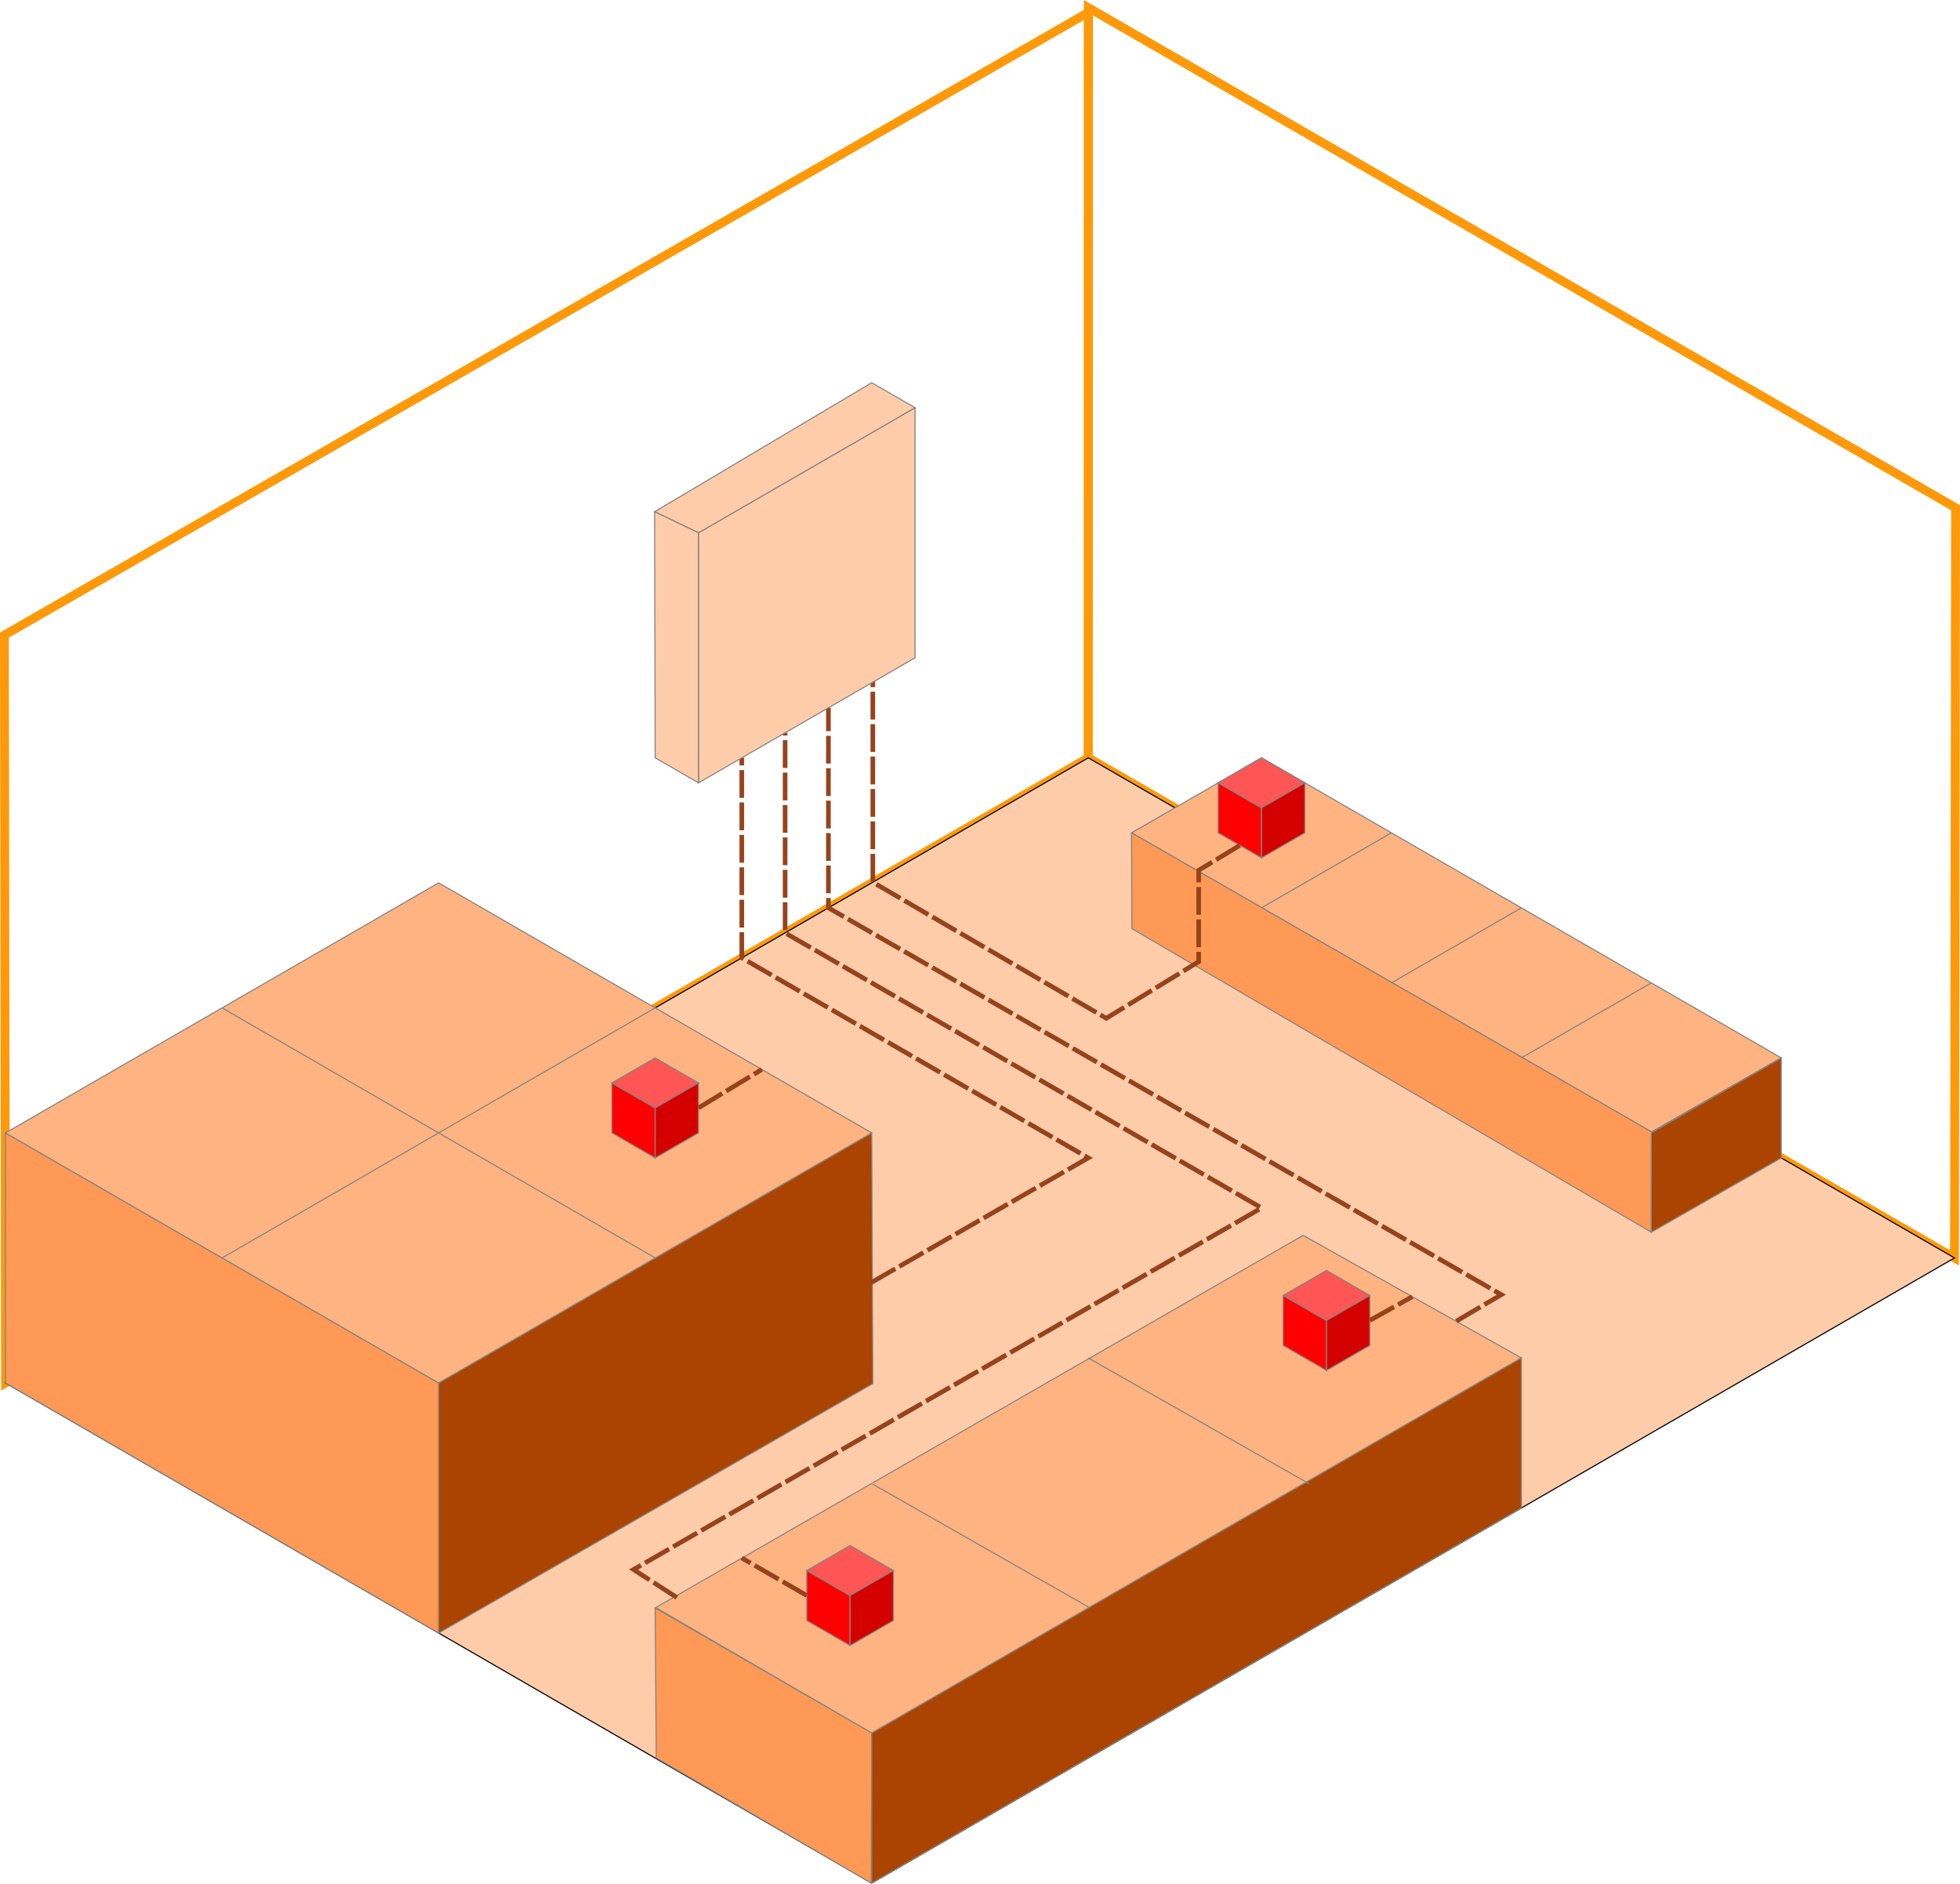 <?xml version="1.0" encoding="UTF-8" standalone="no"?>
<!-- Created with Inkscape (http://www.inkscape.org/) -->

<svg
   width="444.379"
   height="427.145"
   viewBox="0 0 444.379 427.145"
   version="1.1"
   id="svg1"
   xmlns="http://www.w3.org/2000/svg"
   xmlns:svg="http://www.w3.org/2000/svg">
  <defs
     id="defs1" />
  <g
     id="layer1"
     transform="translate(-47.847,-54.962)">
    <path
       style="opacity:1;fill:none;fill-opacity:1;stroke:#ff9909;stroke-width:2;stroke-miterlimit:3.9;stroke-dasharray:none;stroke-opacity:1"
       d="M 294.585,56.693 V 226.772 l 196.39,113.386 0.25,-170.08 -59.634,-34.385 z"
       id="path16" />
    <path
       style="opacity:1;fill:none;fill-opacity:1;stroke:#ff9909;stroke-width:2;stroke-miterlimit:3.9;stroke-dasharray:none;stroke-opacity:1"
       d="M 294.585,226.772 294.649,57.742 48.848,198.948 49.098,368.504 Z"
       id="path15" />
    <path
       style="fill:#ffccaa;stroke:#000000;stroke-width:0.25;stroke-miterlimit:3.9;stroke-dasharray:none"
       d="M 49.098,368.504 245.488,481.89 490.975,340.157 294.585,226.772 Z"
       id="path1" />
    <g
       id="g28">
      <path
         style="opacity:1;fill:#ffb380;fill-opacity:1;stroke:#848484;stroke-width:0.25;stroke-miterlimit:3.9;stroke-dasharray:none;stroke-opacity:1"
         d="m 196.515,419.434 146.792,-84.387 49.473,27.788 -147.293,85.039 z"
         id="path7" />
      <path
         style="opacity:1;fill:#ff9955;fill-opacity:1;stroke:#848484;stroke-width:0.247;stroke-miterlimit:3.9;stroke-dasharray:none;stroke-opacity:1"
         d="m 245.488,447.874 -0.123,34.019 -48.725,-28.381 -0.249,-33.984 z"
         id="path8" />
      <path
         style="opacity:1;fill:#aa4400;fill-opacity:1;stroke:#848484;stroke-width:0.25;stroke-miterlimit:3.9;stroke-dasharray:none;stroke-opacity:1"
         d="M 245.488,481.89 392.78,396.85 v -34.016 l -147.293,85.039 z"
         id="path9" />
    </g>
    <g
       id="g26">
      <path
         style="opacity:1;fill:#ff9955;fill-opacity:1;stroke:#848484;stroke-width:0.25;stroke-miterlimit:3.9;stroke-dasharray:none;stroke-opacity:1"
         d="m 49.098,368.504 v -56.693 l 98.195,56.693 v 56.693 z"
         id="path4" />
      <path
         style="opacity:1;fill:#aa4400;fill-opacity:1;stroke:#848484;stroke-width:0.25;stroke-miterlimit:3.9;stroke-dasharray:none;stroke-opacity:1"
         d="m 147.293,368.504 v 56.693 l 98.445,-56.549 -0.25,-56.837 z"
         id="path6" />
      <path
         style="opacity:1;fill:#ffb380;fill-opacity:1;stroke:#848484;stroke-width:0.25;stroke-miterlimit:3.9;stroke-dasharray:none;stroke-opacity:1"
         d="m 147.293,368.504 98.195,-56.693 -98.195,-56.693 -98.195,56.693 z"
         id="path5" />
    </g>
    <g
       id="g27">
      <path
         style="opacity:1;fill:#ffb380;fill-opacity:1;stroke:#848484;stroke-width:0.25;stroke-miterlimit:3.9;stroke-dasharray:none;stroke-opacity:1"
         d="m 304.405,243.78 117.897,67.816 29.396,-16.792 -117.834,-68.031 z"
         id="path10" />
      <path
         style="opacity:1;fill:#ff9955;fill-opacity:1;stroke:#848484;stroke-width:0.25;stroke-miterlimit:3.9;stroke-dasharray:none;stroke-opacity:1"
         d="m 304.405,243.78 0.064,21.717 117.771,68.82 0.062,-22.722 z"
         id="path12" />
      <path
         style="opacity:1;fill:#aa4400;fill-opacity:1;stroke:#848484;stroke-width:0.25;stroke-miterlimit:3.9;stroke-dasharray:none;stroke-opacity:1"
         d="m 422.239,311.811 5e-4,22.506 29.458,-16.837 v -22.677 z"
         id="path14" />
    </g>
    <g
       id="g30">
      <path
         style="opacity:1;fill:#ff0000;fill-opacity:1;stroke:#848484;stroke-width:0.25;stroke-miterlimit:3.9;stroke-dasharray:none;stroke-opacity:1"
         d="m 324.044,243.78 v -11.339 l 9.819,5.669 v 11.339 z"
         id="path21" />
      <path
         style="opacity:1;fill:#ff5555;fill-opacity:1;stroke:#848484;stroke-width:0.25;stroke-miterlimit:3.9;stroke-dasharray:none;stroke-opacity:1"
         d="m 324.044,232.441 9.819,-5.669 9.819,5.669 -9.819,5.669 z"
         id="path22" />
      <path
         style="opacity:1;fill:#d40000;fill-opacity:1;stroke:#848484;stroke-width:0.25;stroke-miterlimit:3.9;stroke-dasharray:none;stroke-opacity:1"
         d="m 333.863,249.449 v -11.339 l 9.819,-5.669 v 11.339 z"
         id="path23" />
    </g>
    <g
       id="g69">
      <path
         style="opacity:1;fill:#000000;fill-opacity:1;stroke:#848484;stroke-width:0.25;stroke-miterlimit:3.9;stroke-dasharray:none;stroke-opacity:1"
         d="m 333.863,260.787 29.49,-17.036"
         id="path30" />
      <path
         style="opacity:1;fill:#000000;fill-opacity:1;stroke:#848484;stroke-width:0.25;stroke-miterlimit:3.9;stroke-dasharray:none;stroke-opacity:1"
         d="m 363.322,277.795 29.459,-17.008"
         id="path46" />
      <path
         style="opacity:1;fill:#000000;fill-opacity:1;stroke:#848484;stroke-width:0.25;stroke-miterlimit:3.9;stroke-dasharray:none;stroke-opacity:1"
         d="m 392.78,294.803 29.459,-17.008"
         id="path47" />
      <path
         style="opacity:1;fill:#000000;fill-opacity:1;stroke:#848484;stroke-width:0.25;stroke-miterlimit:3.9;stroke-dasharray:none;stroke-opacity:1"
         d="m 422.301,311.595 29.396,-16.792"
         id="path48" />
      <path
         style="opacity:1;fill:#000000;fill-opacity:1;stroke:#848484;stroke-width:0.25;stroke-miterlimit:3.9;stroke-dasharray:none;stroke-opacity:1"
         d="M 98.195,340.157 196.39,283.465"
         id="path49" />
      <path
         style="opacity:1;fill:#000000;fill-opacity:1;stroke:#848484;stroke-width:0.25;stroke-miterlimit:3.9;stroke-dasharray:none;stroke-opacity:1"
         d="m 98.195,283.465 98.195,56.693"
         id="path50" />
      <path
         style="opacity:1;fill:#000000;fill-opacity:1;stroke:#848484;stroke-width:0.25;stroke-miterlimit:3.9;stroke-dasharray:none;stroke-opacity:1"
         d="m 245.738,391.461 48.911,27.852"
         id="path51" />
      <path
         style="opacity:1;fill:#000000;fill-opacity:1;stroke:#848484;stroke-width:0.25;stroke-miterlimit:3.9;stroke-dasharray:none;stroke-opacity:1"
         d="m 294.585,362.835 50.066,28.517"
         id="path52" />
    </g>
    <g
       id="g55"
       transform="translate(-137.473,68.032)">
      <path
         style="opacity:1;fill:#ff0000;fill-opacity:1;stroke:#848484;stroke-width:0.25;stroke-miterlimit:3.9;stroke-dasharray:none;stroke-opacity:1"
         d="m 324.044,243.78 v -11.339 l 9.819,5.669 v 11.339 z"
         id="path53" />
      <path
         style="opacity:1;fill:#ff5555;fill-opacity:1;stroke:#848484;stroke-width:0.25;stroke-miterlimit:3.9;stroke-dasharray:none;stroke-opacity:1"
         d="m 324.044,232.441 9.819,-5.669 9.819,5.669 -9.819,5.669 z"
         id="path54" />
      <path
         style="opacity:1;fill:#d40000;fill-opacity:1;stroke:#848484;stroke-width:0.25;stroke-miterlimit:3.9;stroke-dasharray:none;stroke-opacity:1"
         d="m 333.863,249.449 v -11.339 l 9.819,-5.669 v 11.339 z"
         id="path55" />
    </g>
    <g
       id="g58"
       transform="translate(-93.285,178.583)">
      <path
         style="opacity:1;fill:#ff0000;fill-opacity:1;stroke:#848484;stroke-width:0.25;stroke-miterlimit:3.9;stroke-dasharray:none;stroke-opacity:1"
         d="m 324.044,243.78 v -11.339 l 9.819,5.669 v 11.339 z"
         id="path56" />
      <path
         style="opacity:1;fill:#ff5555;fill-opacity:1;stroke:#848484;stroke-width:0.25;stroke-miterlimit:3.9;stroke-dasharray:none;stroke-opacity:1"
         d="m 324.044,232.441 9.819,-5.669 9.819,5.669 -9.819,5.669 z"
         id="path57" />
      <path
         style="opacity:1;fill:#d40000;fill-opacity:1;stroke:#848484;stroke-width:0.25;stroke-miterlimit:3.9;stroke-dasharray:none;stroke-opacity:1"
         d="m 333.863,249.449 v -11.339 l 9.819,-5.669 v 11.339 z"
         id="path58" />
    </g>
    <g
       id="g61"
       transform="translate(14.729,116.22)">
      <path
         style="opacity:1;fill:#ff0000;fill-opacity:1;stroke:#848484;stroke-width:0.25;stroke-miterlimit:3.9;stroke-dasharray:none;stroke-opacity:1"
         d="m 324.044,243.78 v -11.339 l 9.819,5.669 v 11.339 z"
         id="path59" />
      <path
         style="opacity:1;fill:#ff5555;fill-opacity:1;stroke:#848484;stroke-width:0.25;stroke-miterlimit:3.9;stroke-dasharray:none;stroke-opacity:1"
         d="m 324.044,232.441 9.819,-5.669 9.819,5.669 -9.819,5.669 z"
         id="path60" />
      <path
         style="opacity:1;fill:#d40000;fill-opacity:1;stroke:#848484;stroke-width:0.25;stroke-miterlimit:3.9;stroke-dasharray:none;stroke-opacity:1"
         d="m 333.863,249.449 v -11.339 l 9.819,-5.669 v 11.339 z"
         id="path61" />
    </g>
    <g
       id="g70">
      <path
         style="opacity:1;fill:none;fill-opacity:1;stroke:#96431c;stroke-width:1.05;stroke-miterlimit:3.9;stroke-dasharray:6.3, 1.05;stroke-dashoffset:0;stroke-opacity:1"
         d="m 206.21,306.142 14.36,-8.717"
         id="path63" />
      <path
         style="opacity:1;fill:none;fill-opacity:1;stroke:#96431c;stroke-width:1.05;stroke-miterlimit:3.9;stroke-dasharray:6.3, 1.05;stroke-dashoffset:0;stroke-opacity:1"
         d="m 328.953,246.614 -9.335,5.655 v 20.719 l -20.946,12.836 -52.935,-30.851 v -45.715"
         id="path62" />
      <path
         style="opacity:1;fill:none;fill-opacity:1;stroke:#96431c;stroke-width:1.05;stroke-miterlimit:3.9;stroke-dasharray:6.3, 1.05;stroke-dashoffset:0;stroke-opacity:1"
         d="m 245.363,345.752 49.223,-28.272 -78.556,-45.354 v -45.354"
         id="path64" />
      <path
         style="opacity:1;fill:none;fill-opacity:1;stroke:#96431c;stroke-width:1.05;stroke-miterlimit:3.9;stroke-dasharray:6.3, 1.05;stroke-dashoffset:0;stroke-opacity:1"
         d="m 358.412,354.331 9.632,-5.39"
         id="path65" />
      <path
         style="opacity:1;fill:none;fill-opacity:1;stroke:#96431c;stroke-width:1.05;stroke-miterlimit:3.9;stroke-dasharray:6.3, 1.05;stroke-dashoffset:0;stroke-opacity:1"
         d="m 378.051,354.475 10.188,-5.993 -152.571,-87.695 v -45.354"
         id="path66" />
      <path
         style="opacity:1;fill:none;fill-opacity:1;stroke:#96431c;stroke-width:1.05;stroke-miterlimit:3.9;stroke-dasharray:6.3, 1.05;stroke-dashoffset:0;stroke-opacity:1"
         d="m 230.758,416.693 -14.729,-8.504"
         id="path67" />
      <path
         style="opacity:1;fill:none;fill-opacity:1;stroke:#96431c;stroke-width:1.05;stroke-miterlimit:3.9;stroke-dasharray:6.3, 1.05;stroke-dashoffset:0;stroke-opacity:1"
         d="m 201.3,417.148 -9.819,-6.34 142.383,-81.988 -108.015,-62.362 v -45.354"
         id="path68" />
    </g>
    <g
       id="g29">
      <path
         style="opacity:1;fill:#ffccaa;fill-opacity:1;stroke:#848484;stroke-width:0.25;stroke-miterlimit:3.9;stroke-dasharray:none;stroke-opacity:1"
         d="m 206.21,175.748 49.097,-28.346 v 56.693 l -49.097,28.346 z"
         id="path18" />
      <path
         style="opacity:1;fill:#ffccaa;fill-opacity:1;stroke:#848484;stroke-width:0.25;stroke-miterlimit:3.9;stroke-dasharray:none;stroke-opacity:1"
         d="m 206.21,175.748 -9.944,-4.763 49.222,-29.253 9.819,5.669 z"
         id="path19" />
      <path
         style="opacity:1;fill:#ffccaa;fill-opacity:1;stroke:#848484;stroke-width:0.25;stroke-miterlimit:3.9;stroke-dasharray:none;stroke-opacity:1"
         d="m 206.21,175.748 v 56.693 l -9.819,-5.669 -0.125,-55.786 z"
         id="path20" />
    </g>
  </g>
</svg>

